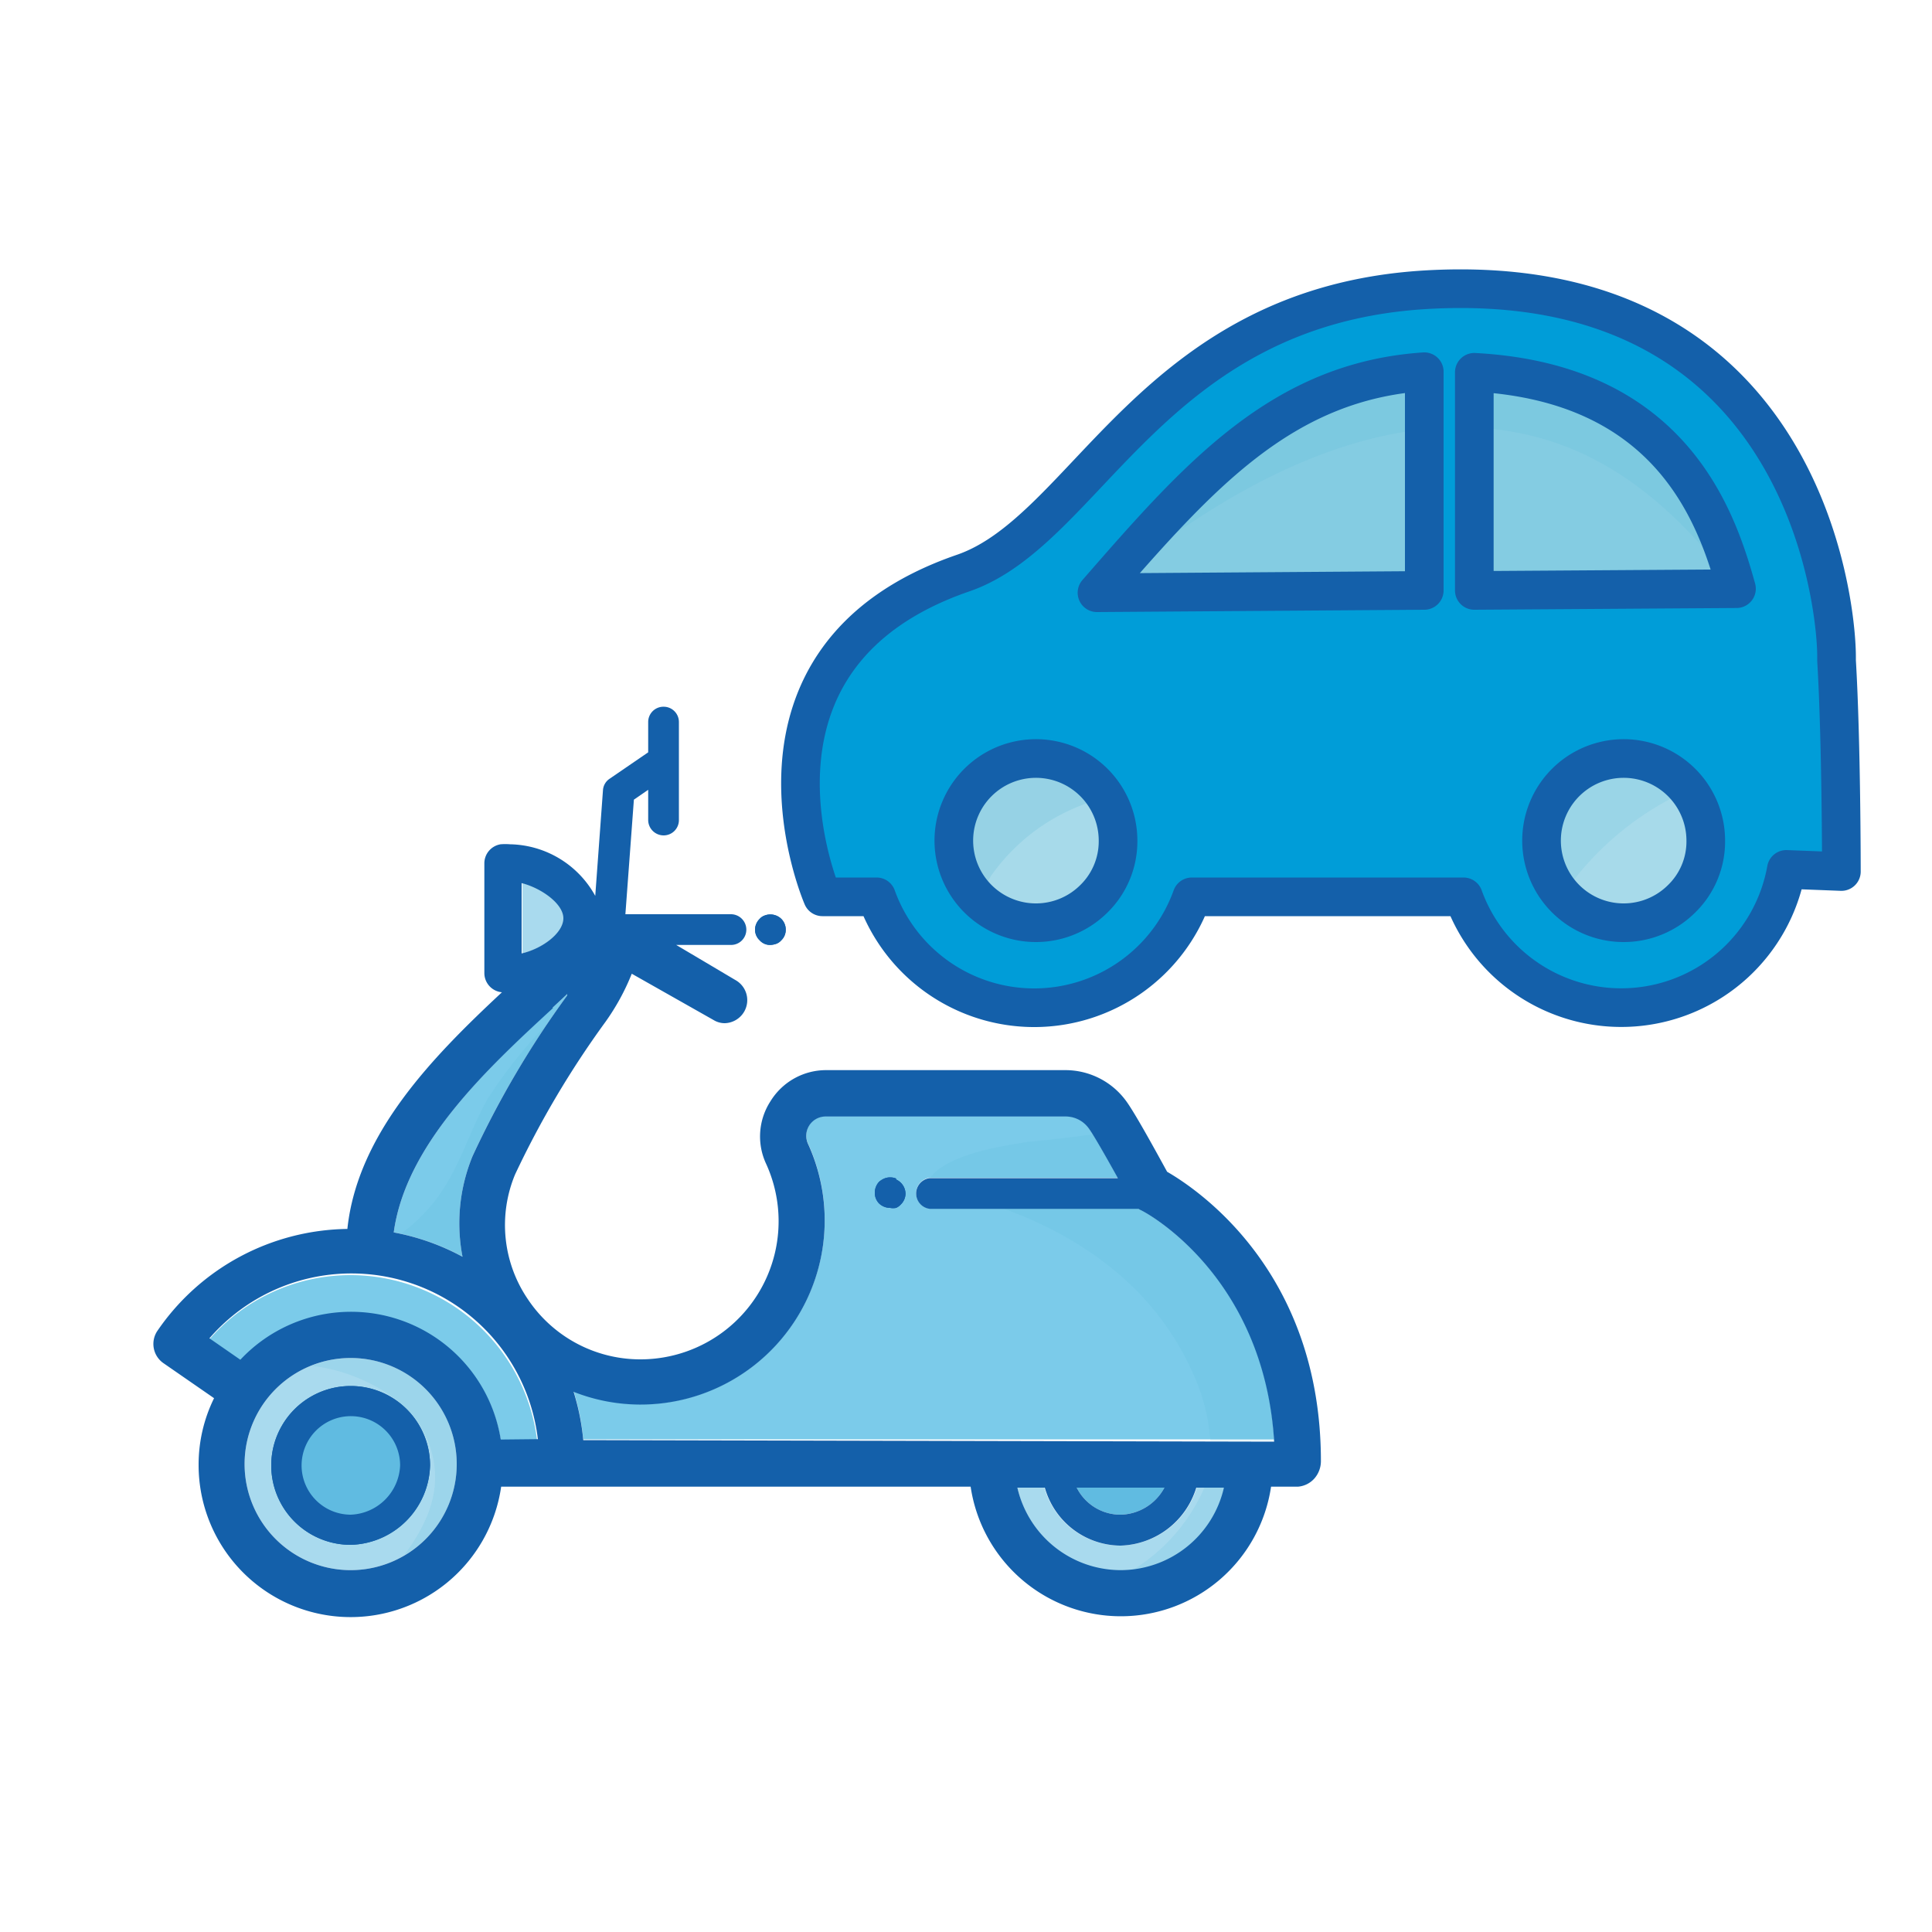 <svg xmlns="http://www.w3.org/2000/svg" viewBox="0 0 100 100"><defs><style>.cls-1{isolation:isolate;}.cls-12,.cls-2,.cls-3,.cls-4,.cls-5{fill:#51b7d6;}.cls-2{opacity:0.5;}.cls-3{opacity:0.2;}.cls-11,.cls-3,.cls-4,.cls-5{mix-blend-mode:multiply;}.cls-11,.cls-4{opacity:0.15;}.cls-5{opacity:0.7;}.cls-6{fill:#009dd8;stroke:#1460aa;stroke-linecap:round;stroke-linejoin:round;stroke-width:2px;}.cls-7{fill:#1460aa;}.cls-10,.cls-8{fill:#60bbe1;}.cls-8{opacity:0.54;}.cls-9{fill:#7bcbea;}</style></defs><title>iconos gama azules</title><g class="cls-1"><g id="Layer_2" data-name="Layer 2"><circle class="cls-2" cx="53.46" cy="43.51" r="6.61"/><circle class="cls-2" cx="83.66" cy="43.51" r="6.61"/><path class="cls-3" d="M51.3,45.33A10.2,10.2,0,0,1,59.56,41a6.61,6.61,0,1,0-9.51,8.2A8.54,8.54,0,0,1,51.3,45.33Z"/><path class="cls-4" d="M79.56,48.69a15.58,15.58,0,0,1,9.8-8.52,6.61,6.61,0,1,0-9.8,8.52Z"/><path class="cls-5" d="M53.53,31.48S62.16,17.92,71.9,17A19.28,19.28,0,0,1,92.78,31.48Z"/><path class="cls-4" d="M75.91,22.12c6.9.16,11.13,4.42,14.78,9.36h2.09A19.28,19.28,0,0,0,71.9,17c-9.74,1-18.37,14.51-18.37,14.51h2.39C62.85,25.39,69.65,22,75.91,22.12Z"/><path class="cls-6" d="M95.06,34c0-3-1.88-20.17-21.32-19-14.12.87-17.45,12.44-23.88,14.66-12.68,4.36-7.29,16.76-7.29,16.76h2.8a8.67,8.67,0,0,0,16.32,0H75.75A8.68,8.68,0,0,0,92.46,45l2.85.11s0-6.72-.25-10.91ZM56.58,46.56a4.25,4.25,0,1,1,1.29-3.05A4.16,4.16,0,0,1,56.58,46.56Zm17.14-16-16.94.12c5.23-6,9.54-10.94,16.94-11.44ZM87,46.56a4.25,4.25,0,1,1,1.29-3.05A4.14,4.14,0,0,1,87,46.56Zm-10.69-16V19.27c10.18.54,12.53,7.45,13.57,11.2Z"/><path class="cls-7" d="M39.87,48.91a1.07,1.07,0,0,0,.31-.06.64.64,0,0,0,.26-.18.75.75,0,0,0,.23-.55.79.79,0,0,0-.23-.56.82.82,0,0,0-.87-.17.62.62,0,0,0-.25.17.8.8,0,0,0-.24.56.76.76,0,0,0,.24.55A.72.72,0,0,0,39.87,48.91Z"/><path class="cls-8" d="M18.15,70.29a5.49,5.49,0,1,0,5.49,5.49A5.49,5.49,0,0,0,18.15,70.29Z"/><path class="cls-9" d="M18.15,66a9.69,9.69,0,0,0-7.31,3.32l1.6,1.11a7.85,7.85,0,0,1,13.48,4.13l1.88,0A9.74,9.74,0,0,0,18.15,66Z"/><path class="cls-8" d="M29.2,47.53c0-.76-1.12-1.57-2.16-1.82v3.64C28.08,49.1,29.2,48.3,29.2,47.53Z"/><path class="cls-9" d="M59,62.6l-.08-.05H48.13a.8.8,0,0,1,0-1.59h9.73c-.6-1.08-1.27-2.26-1.51-2.58a1.47,1.47,0,0,0-1.2-.61h0l-12.43,0a1,1,0,0,0-.9,1.41,9.53,9.53,0,0,1-8.74,13.5h0A9.43,9.43,0,0,1,29.69,72a12.17,12.17,0,0,1,.5,2.5l35.76,0C65.41,65.83,59.07,62.63,59,62.6Z"/><path class="cls-8" d="M58,80a4.1,4.1,0,0,1-3.94-3H52.66a5.48,5.48,0,0,0,10.71,0H61.94A4.23,4.23,0,0,1,58,80Z"/><path class="cls-10" d="M58,78.4A2.64,2.64,0,0,0,60.27,77H55.73A2.54,2.54,0,0,0,58,78.4Z"/><path class="cls-9" d="M20.38,63.79a12.08,12.08,0,0,1,3.56,1.26,9.15,9.15,0,0,1,.52-5.21,49.08,49.08,0,0,1,4.9-8.32.43.43,0,0,1,0-.07l-.77.72C25.15,55.37,21,59.26,20.38,63.79Z"/><path class="cls-7" d="M46.38,61a.81.81,0,0,0-.61,0,1,1,0,0,0-.27.17.83.83,0,0,0-.22.57.78.78,0,0,0,.22.55.83.83,0,0,0,.57.23.81.81,0,0,0,.31,0,.72.72,0,0,0,.25-.18.8.8,0,0,0,.24-.55.82.82,0,0,0-.49-.74Z"/><path class="cls-7" d="M18.15,71.74a4.11,4.11,0,0,0,0,8.22,4.22,4.22,0,0,0,4.11-4.11A4.11,4.11,0,0,0,18.15,71.74Zm0,6.66a2.55,2.55,0,1,1,2.56-2.55A2.66,2.66,0,0,1,18.15,78.4Z"/><g class="cls-11"><path class="cls-12" d="M39.87,48.91a1.07,1.07,0,0,0,.31-.06.64.64,0,0,0,.26-.18.75.75,0,0,0,.23-.55.79.79,0,0,0-.23-.56.82.82,0,0,0-.87-.17.62.62,0,0,0-.25.17.8.8,0,0,0-.24.56.76.76,0,0,0,.24.55A.72.72,0,0,0,39.87,48.91Z"/><path class="cls-12" d="M18.15,70.29a5.21,5.21,0,0,0-2,.41c2.3.25,4.77,1.61,5.65,3.17,1.39,2.47.6,4.63-.87,6.61a5.43,5.43,0,0,0,2.73-4.7A5.49,5.49,0,0,0,18.15,70.29Z"/><path class="cls-12" d="M53.14,59.11c-2.14.33-4.25.82-5,1.86h9.76c-.47-.85-1-1.76-1.3-2.26C55.43,58.87,54.29,59,53.14,59.11Z"/><path class="cls-12" d="M61.74,71.07a10,10,0,0,1,.91,3.51H66c-.54-8.76-6.88-12-6.94-12l-.08-.05H51.87C56.11,64.06,59.82,66.74,61.74,71.07Z"/><path class="cls-12" d="M62.34,77a9.42,9.42,0,0,1-3.67,4.24A5.47,5.47,0,0,0,63.37,77Z"/><path class="cls-12" d="M28.46,52.86a24.46,24.46,0,0,0-3.21,4c-.91,1.6-1.41,3.41-2.47,4.93a8.7,8.7,0,0,1-2,2.05,11.93,11.93,0,0,1,3.17,1.17,9.15,9.15,0,0,1,.52-5.21A43.07,43.07,0,0,1,28.46,52.86Z"/></g><circle class="cls-10" cx="18.15" cy="75.81" r="2.95"/><path class="cls-7" d="M39.87,48.91a1.07,1.07,0,0,0,.31-.06.64.64,0,0,0,.26-.18.75.75,0,0,0,.23-.55.79.79,0,0,0-.23-.56.82.82,0,0,0-.87-.17.62.62,0,0,0-.25.17.8.8,0,0,0-.24.56.76.76,0,0,0,.24.55A.72.72,0,0,0,39.87,48.91Z"/><path class="cls-7" d="M60.41,60.65c-.5-.91-1.68-3.08-2.15-3.7a3.89,3.89,0,0,0-3.11-1.56H42.72A3.38,3.38,0,0,0,39.88,57a3.35,3.35,0,0,0-.23,3.23,7.15,7.15,0,0,1-6.49,10.13h-.07a7,7,0,0,1-5.78-3.13,6.82,6.82,0,0,1-.65-6.44,48.29,48.29,0,0,1,4.68-7.9,11.83,11.83,0,0,0,1.36-2.49l4.24,2.4a1.1,1.1,0,0,0,.58.16,1.2,1.2,0,0,0,1-.6,1.19,1.19,0,0,0-.45-1.63L35,48.91h2.84a.79.79,0,0,0,.79-.79.8.8,0,0,0-.79-.8H32.37l.44-5.93.74-.51v1.57a.8.8,0,0,0,.8.79.79.79,0,0,0,.79-.79V37.37a.79.79,0,0,0-.79-.79.79.79,0,0,0-.8.79v1.57l-2,1.37a.77.77,0,0,0-.34.59l-.4,5.47a5.14,5.14,0,0,0-4.41-2.67,3.1,3.1,0,0,0-.49,0,1,1,0,0,0-.84,1v5.66a1,1,0,0,0,.91,1h0c-3.57,3.33-7.48,7.31-8,12.25a12.1,12.1,0,0,0-9.83,5.27,1.21,1.21,0,0,0,.3,1.67l2.63,1.82a7.77,7.77,0,0,0-.8,3.44,7.87,7.87,0,0,0,15.66,1.14l24.3,0a7.86,7.86,0,0,0,15.55,0h1.39a1.27,1.27,0,0,0,.84-.41,1.36,1.36,0,0,0,.35-.91C68.37,65.83,62,61.57,60.41,60.65ZM27,45.71c1,.25,2.16,1.06,2.16,1.82S28.08,49.1,27,49.35Zm1.59,6.46.77-.72a.43.43,0,0,0,0,.07,49.08,49.08,0,0,0-4.9,8.32,9.15,9.15,0,0,0-.52,5.21,12.08,12.08,0,0,0-3.56-1.26C21,59.26,25.15,55.37,28.63,52.17ZM18.15,81.27a5.49,5.49,0,1,1,5.49-5.49A5.49,5.49,0,0,1,18.15,81.27Zm7.77-6.76a7.85,7.85,0,0,0-13.48-4.13l-1.6-1.11a9.72,9.72,0,0,1,17,5.22ZM58,81.27A5.49,5.49,0,0,1,52.66,77h1.42A4.1,4.1,0,0,0,58,80a4.23,4.23,0,0,0,3.92-3h1.43A5.49,5.49,0,0,1,58,81.27ZM55.73,77h4.54A2.64,2.64,0,0,1,58,78.4,2.54,2.54,0,0,1,55.73,77ZM30.19,74.54a12.17,12.17,0,0,0-.5-2.5,9.43,9.43,0,0,0,3.39.66h0a9.53,9.53,0,0,0,8.74-13.5,1,1,0,0,1,.9-1.41l12.43,0h0a1.47,1.47,0,0,1,1.2.61c.24.32.91,1.5,1.51,2.58H48.13a.8.8,0,0,0,0,1.59h10.8l.08.05c.06,0,6.4,3.23,6.94,12Z"/><path class="cls-7" d="M46.38,61a.81.81,0,0,0-.61,0,1,1,0,0,0-.27.17.83.83,0,0,0-.22.57.78.78,0,0,0,.22.55.83.83,0,0,0,.57.23.81.81,0,0,0,.31,0,.72.72,0,0,0,.25-.18.8.8,0,0,0,.24-.55.82.82,0,0,0-.49-.74Z"/><path class="cls-7" d="M18.15,71.74a4.11,4.11,0,0,0,0,8.22,4.22,4.22,0,0,0,4.11-4.11A4.11,4.11,0,0,0,18.15,71.74Zm0,6.66a2.55,2.55,0,1,1,2.56-2.55A2.66,2.66,0,0,1,18.15,78.4Z"/></g></g></svg>